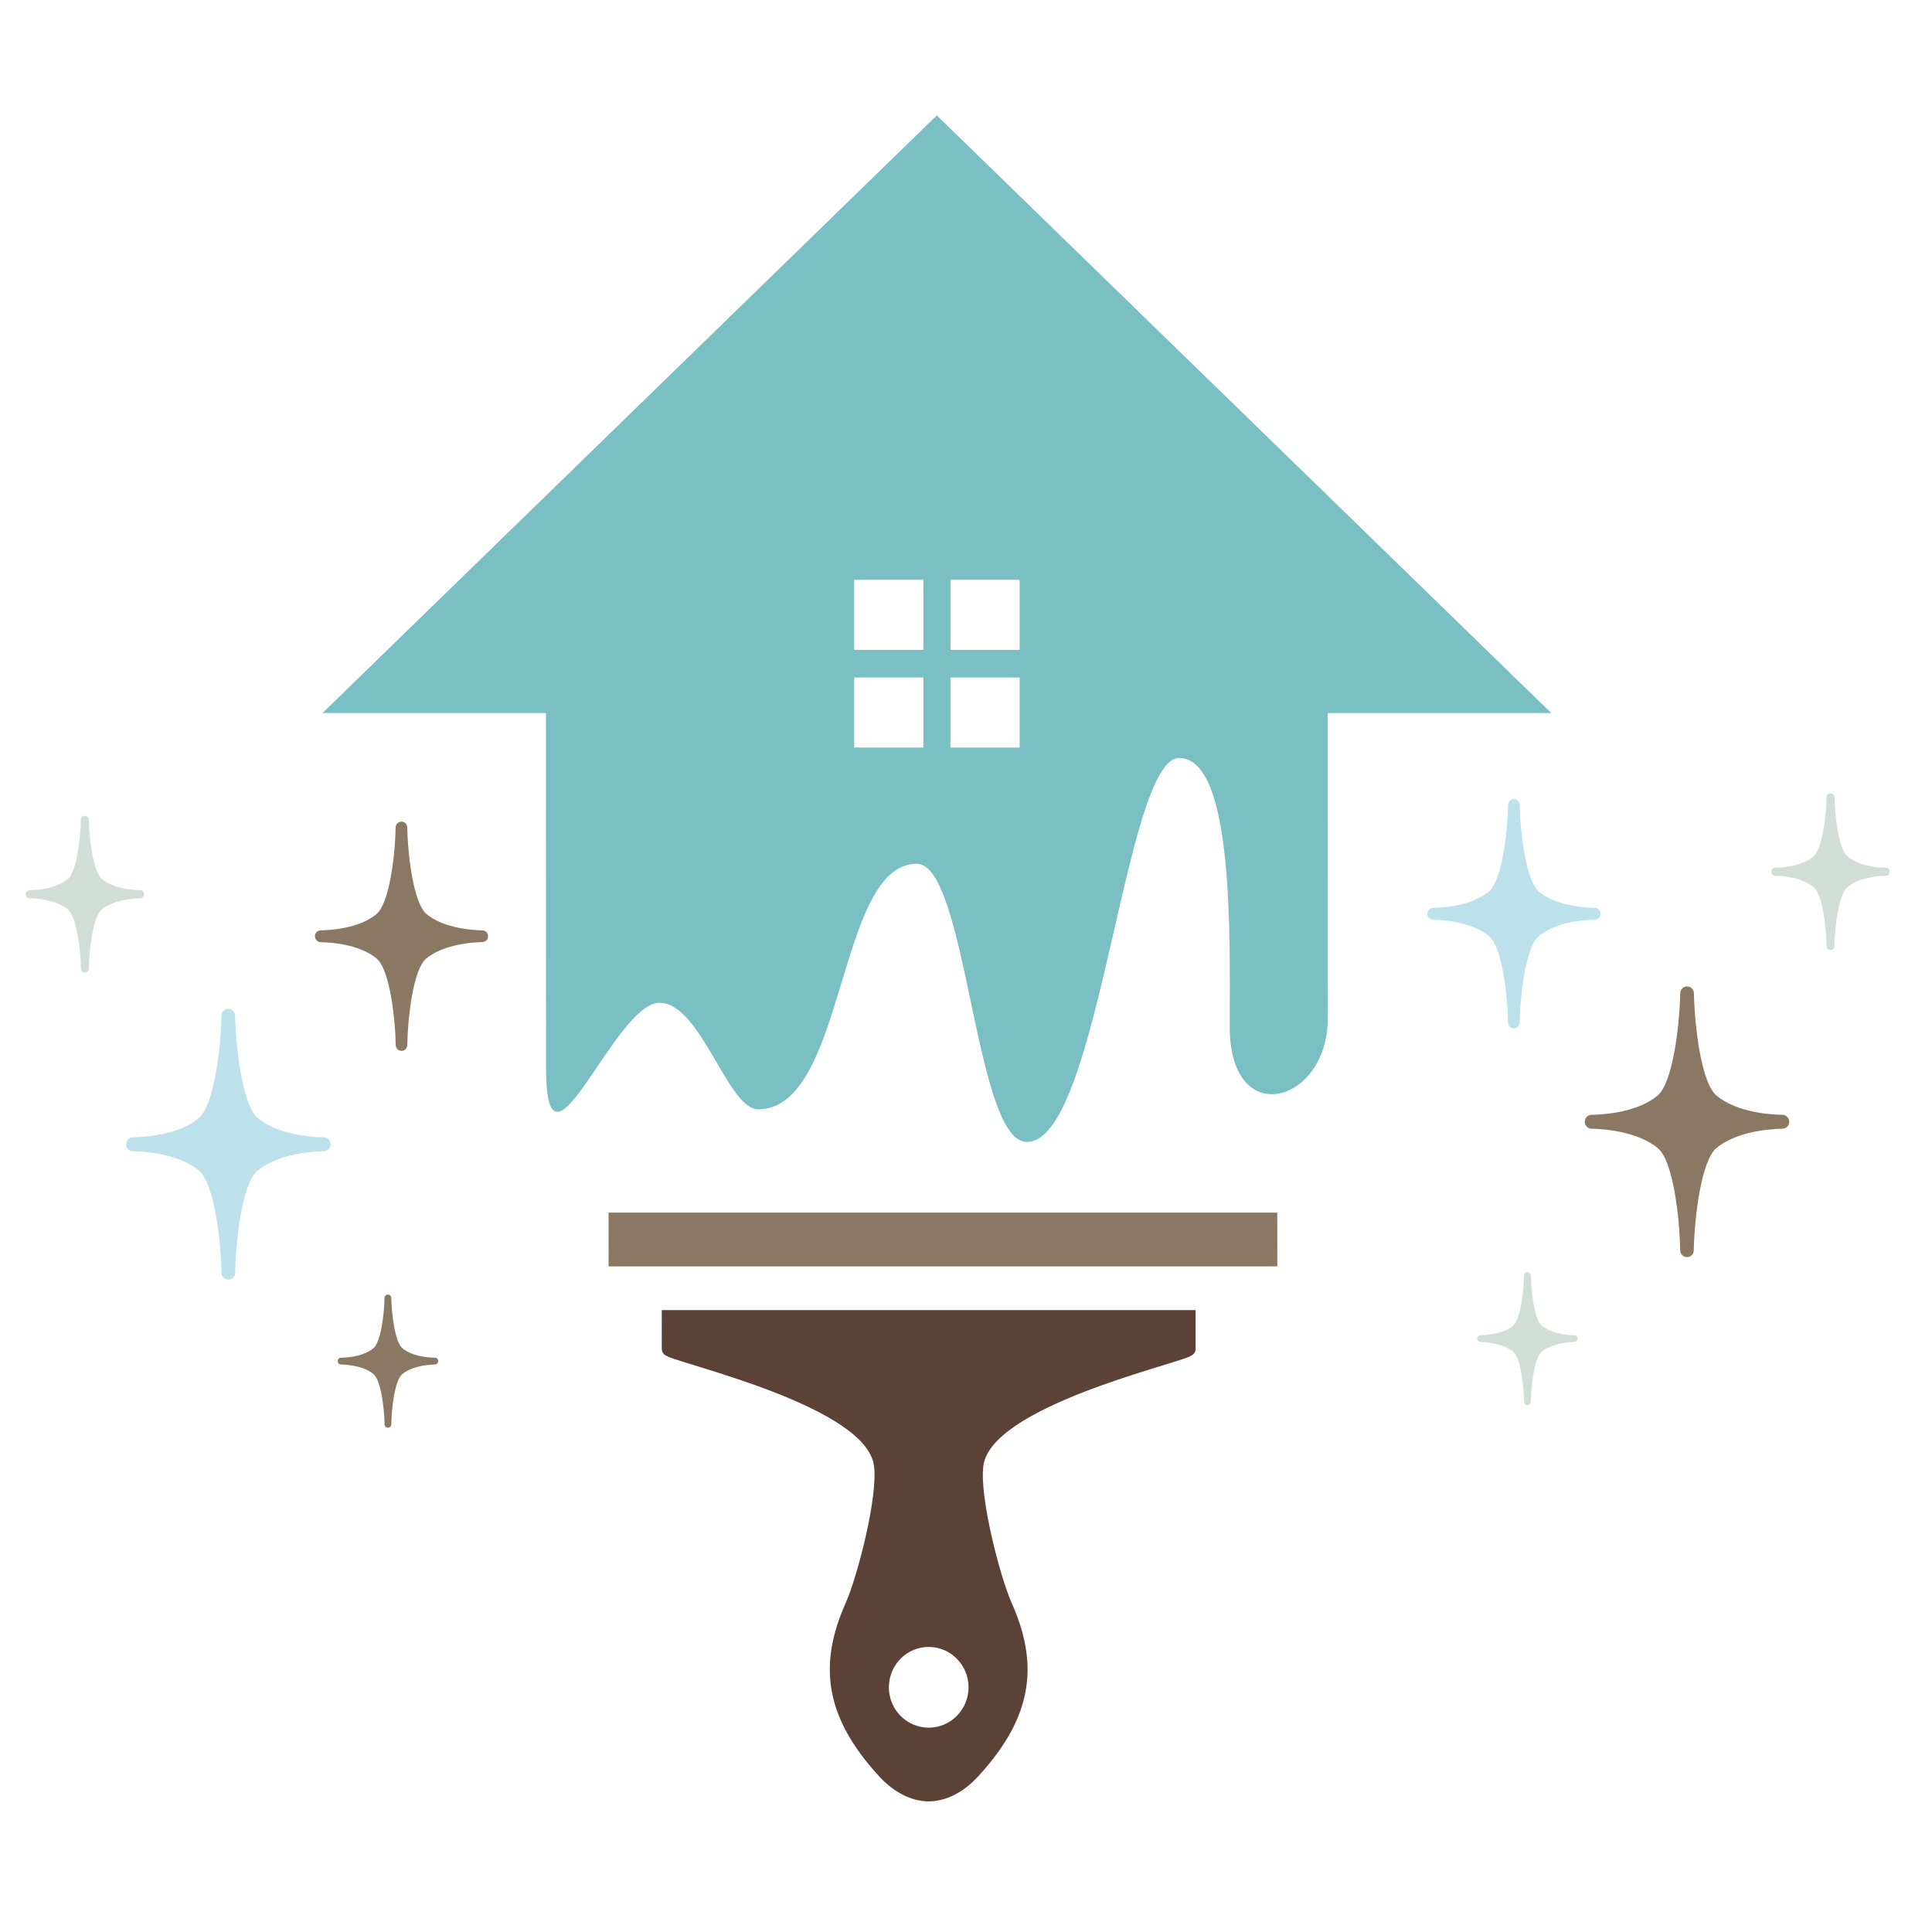 <?xml version="1.0" encoding="UTF-8" standalone="no"?>
<!-- Generator: Adobe Illustrator 14.0.0, SVG Export Plug-In . SVG Version: 6.00 Build 43363)  -->

<svg
   xmlns:dc="http://purl.org/dc/elements/1.1/"
   xmlns:cc="http://creativecommons.org/ns#"
   xmlns:rdf="http://www.w3.org/1999/02/22-rdf-syntax-ns#"
   xmlns:svg="http://www.w3.org/2000/svg"
   xmlns="http://www.w3.org/2000/svg"
   xmlns:sodipodi="http://sodipodi.sourceforge.net/DTD/sodipodi-0.dtd"
   xmlns:inkscape="http://www.inkscape.org/namespaces/inkscape"
   version="1.1"
   x="0px"
   y="0px"
   width="1200px"
   height="1200px"
   viewBox="0 0 1200 1200"
   enable-background="new 0 0 1200 1200"
   xml:space="preserve"
   id="svg28"
   sodipodi:docname="VECTORIAL_IMAGOLOGO_2.svg"
   inkscape:version="0.92.1 r15371"><defs
     id="defs32" /><sodipodi:namedview
     pagecolor="#ffffff"
     bordercolor="#666666"
     borderopacity="1"
     objecttolerance="10"
     gridtolerance="10"
     guidetolerance="10"
     inkscape:pageopacity="0"
     inkscape:pageshadow="2"
     inkscape:window-width="1366"
     inkscape:window-height="705"
     id="namedview30"
     showgrid="false"
     inkscape:zoom="0.33589188"
     inkscape:cx="769.40153"
     inkscape:cy="501.786"
     inkscape:window-x="-8"
     inkscape:window-y="-8"
     inkscape:window-maximized="1"
     inkscape:current-layer="svg28" /><g
     id="guide" /><g
     id="g4557"
     transform="matrix(2.309,0,0,2.309,-599.188,1058.489)"><path
       style="clip-rule:evenodd;fill:#d1ded7;fill-rule:evenodd;stroke-width:0.948"
       inkscape:connector-curvature="0"
       id="path3-4"
       d="m 670.376,-80.409 c -0.508,0 -0.899,-0.397 -0.899,-0.912 -0.078,-4.321 -0.938,-11.834 -2.953,-13.499 -2.365,-1.963 -6.177,-2.538 -8.778,-2.597 -0.508,0 -0.899,-0.397 -0.899,-0.912 0,-0.496 0.391,-0.892 0.899,-0.911 2.58,-0.04 6.353,-0.595 8.72,-2.518 2.013,-1.665 2.913,-9.217 3.011,-13.578 0,-0.496 0.41,-0.893 0.899,-0.893 v 0 c 0.508,0 0.899,0.397 0.919,0.893 0.077,4.361 0.958,11.913 3.01,13.578 2.367,1.924 6.12,2.478 8.699,2.537 0.489,0 0.88,0.396 0.88,0.892 0,0.515 -0.391,0.912 -0.88,0.912 -2.58,0.059 -6.372,0.635 -8.737,2.557 -2.015,1.664 -2.914,9.198 -2.993,13.539 9.4e-4,0.515 -0.409,0.912 -0.899,0.912 z" /><path
       style="clip-rule:evenodd;fill:#8a7862;fill-rule:evenodd;stroke-width:0.948"
       inkscape:connector-curvature="0"
       id="path5-1"
       d="m 713.307,-120.254 c -0.998,0 -1.818,-0.813 -1.838,-1.823 -0.137,-8.822 -1.896,-24.084 -6.001,-27.475 -4.829,-3.965 -12.551,-5.135 -17.849,-5.254 -1.017,-0.019 -1.818,-0.852 -1.818,-1.863 0,-1.011 0.821,-1.864 1.818,-1.864 5.278,-0.099 12.922,-1.189 17.711,-5.133 4.145,-3.39 5.963,-18.713 6.158,-27.594 0.02,-0.991 0.84,-1.825 1.818,-1.825 v 0 c 1.016,0 1.818,0.833 1.858,1.825 0.176,8.881 1.975,24.204 6.119,27.594 4.808,3.945 12.434,5.035 17.711,5.133 0.998,0.02 1.819,0.854 1.819,1.864 0,1.031 -0.822,1.863 -1.819,1.863 -5.278,0.119 -12.961,1.25 -17.751,5.194 -4.144,3.41 -5.942,18.694 -6.119,27.534 -9.4e-4,1.031 -0.822,1.824 -1.818,1.824 z" /><path
       style="clip-rule:evenodd;fill:#bce1ea;fill-rule:evenodd;stroke-width:0.948"
       inkscape:connector-curvature="0"
       id="path7-9"
       d="m 666.721,-181.784 c -0.86,0 -1.545,-0.694 -1.564,-1.546 -0.098,-7.473 -1.603,-20.378 -5.082,-23.252 -4.086,-3.39 -10.615,-4.361 -15.093,-4.461 -0.879,-0.019 -1.544,-0.714 -1.544,-1.586 0,-0.872 0.685,-1.566 1.544,-1.566 4.457,-0.099 10.929,-1.011 14.995,-4.361 3.5,-2.874 5.064,-15.839 5.2,-23.352 0.02,-0.872 0.704,-1.547 1.545,-1.547 v 0 c 0.86,0 1.564,0.675 1.584,1.547 0.137,7.514 1.682,20.477 5.182,23.352 4.047,3.35 10.536,4.262 14.994,4.361 0.859,0 1.544,0.714 1.544,1.566 0,0.873 -0.685,1.586 -1.544,1.607 -4.457,0.079 -10.967,1.031 -15.034,4.38 -3.5,2.874 -5.024,15.84 -5.161,23.312 -0.023,0.872 -0.706,1.546 -1.566,1.546 z" /><path
       style="clip-rule:evenodd;fill:#d1ded7;fill-rule:evenodd;stroke-width:0.948"
       inkscape:connector-curvature="0"
       id="path9-9"
       d="m 751.898,-202.836 c -0.586,0 -1.055,-0.475 -1.076,-1.07 -0.058,-5.115 -1.076,-13.936 -3.459,-15.899 -2.816,-2.3 -7.274,-2.973 -10.342,-3.033 -0.586,-0.02 -1.037,-0.496 -1.037,-1.092 0,-0.595 0.469,-1.07 1.037,-1.07 3.069,-0.06 7.486,-0.695 10.263,-2.973 2.404,-1.963 3.459,-10.863 3.557,-15.978 0,-0.614 0.489,-1.07 1.055,-1.07 v 0 c 0.587,0 1.056,0.456 1.095,1.07 0.078,5.135 1.133,14.015 3.519,15.978 2.775,2.28 7.213,2.934 10.283,2.973 0.567,0 1.036,0.496 1.036,1.07 0,0.595 -0.469,1.092 -1.036,1.092 -3.07,0.059 -7.508,0.714 -10.302,2.993 -2.386,1.982 -3.442,10.823 -3.539,15.958 9.4e-4,0.595 -0.468,1.051 -1.055,1.051 z" /><path
       style="clip-rule:evenodd;fill:#8a7862;fill-rule:evenodd;stroke-width:0.948"
       inkscape:connector-curvature="0"
       id="path11-5"
       d="m 363.86,-74.363 c 0.489,0 0.9,-0.417 0.909,-0.912 0.049,-4.341 0.929,-11.834 2.942,-13.499 2.367,-1.963 6.178,-2.537 8.778,-2.597 0.499,0 0.9,-0.417 0.9,-0.912 0,-0.495 -0.411,-0.912 -0.9,-0.912 -2.59,-0.039 -6.353,-0.574 -8.719,-2.536 -2.034,-1.665 -2.932,-9.199 -3.011,-13.559 -0.02,-0.496 -0.41,-0.892 -0.9,-0.892 v 0 c -0.508,0 -0.9,0.396 -0.919,0.892 -0.078,4.36 -0.978,11.894 -3.011,13.559 -2.365,1.963 -6.119,2.497 -8.71,2.536 -0.498,0 -0.88,0.417 -0.88,0.912 0,0.495 0.381,0.912 0.88,0.912 2.591,0.059 6.373,0.615 8.729,2.557 2.035,1.684 2.923,9.198 3.011,13.539 0,0.515 0.401,0.911 0.9,0.911 z" /><path
       style="clip-rule:evenodd;fill:#bce1ea;fill-rule:evenodd;stroke-width:0.948"
       inkscape:connector-curvature="0"
       id="path13-5"
       d="m 320.91,-114.207 c 1.017,0 1.837,-0.814 1.858,-1.825 0.136,-8.821 1.887,-24.084 6.001,-27.474 4.829,-3.965 12.542,-5.135 17.839,-5.233 1.017,-0.04 1.818,-0.853 1.818,-1.884 0,-1.032 -0.81,-1.863 -1.818,-1.863 -5.268,-0.099 -12.912,-1.19 -17.722,-5.135 -4.125,-3.39 -5.952,-18.732 -6.139,-27.594 -0.019,-1.011 -0.84,-1.825 -1.837,-1.825 v 0 c -1.006,0 -1.818,0.814 -1.837,1.825 -0.177,8.88 -1.995,24.204 -6.139,27.594 -4.79,3.945 -12.434,5.035 -17.703,5.135 -0.998,0.02 -1.809,0.831 -1.809,1.863 0,1.031 0.811,1.884 1.809,1.884 5.269,0.099 12.961,1.228 17.761,5.174 4.125,3.41 5.923,18.693 6.099,27.534 0.008,1.031 0.83,1.824 1.817,1.824 z" /><path
       style="clip-rule:evenodd;fill:#8a7862;fill-rule:evenodd;stroke-width:0.948"
       inkscape:connector-curvature="0"
       id="path15-4"
       d="m 367.497,-175.738 c 0.86,0 1.544,-0.693 1.564,-1.546 0.118,-7.473 1.603,-20.397 5.083,-23.271 4.085,-3.37 10.635,-4.342 15.112,-4.44 0.86,-0.02 1.535,-0.714 1.535,-1.586 0,-0.873 -0.684,-1.567 -1.535,-1.567 -4.457,-0.098 -10.929,-1.031 -14.994,-4.361 -3.519,-2.873 -5.063,-15.859 -5.22,-23.352 0,-0.852 -0.704,-1.546 -1.544,-1.546 v 0 c -0.86,0 -1.544,0.694 -1.573,1.546 -0.127,7.514 -1.67,20.478 -5.18,23.352 -4.057,3.35 -10.528,4.263 -15.005,4.361 -0.84,0 -1.534,0.714 -1.534,1.567 0,0.872 0.695,1.586 1.534,1.605 4.478,0.079 10.987,1.032 15.054,4.381 3.499,2.873 5.024,15.839 5.161,23.311 0.018,0.872 0.703,1.546 1.543,1.546 z" /><path
       style="clip-rule:evenodd;fill:#d1ded7;fill-rule:evenodd;stroke-width:0.948"
       inkscape:connector-curvature="0"
       id="path17-6"
       d="m 282.32,-196.79 c 0.605,0 1.064,-0.476 1.085,-1.071 0.068,-5.114 1.084,-13.936 3.47,-15.898 2.796,-2.3 7.262,-2.973 10.332,-3.033 0.586,-0.02 1.046,-0.515 1.046,-1.091 0,-0.594 -0.469,-1.09 -1.046,-1.09 -3.059,-0.04 -7.478,-0.675 -10.264,-2.954 -2.395,-1.963 -3.45,-10.863 -3.558,-15.997 -0.01,-0.574 -0.478,-1.051 -1.064,-1.051 v 0 c -0.567,0 -1.056,0.477 -1.077,1.051 -0.077,5.154 -1.134,14.035 -3.528,15.997 -2.786,2.28 -7.204,2.914 -10.274,2.954 -0.567,0.019 -1.036,0.515 -1.036,1.09 0,0.595 0.47,1.091 1.036,1.091 3.07,0.059 7.507,0.714 10.303,2.993 2.386,1.983 3.441,10.824 3.519,15.938 0.019,0.616 0.488,1.071 1.056,1.071 z" /><path
       style="clip-rule:evenodd;fill:#5c4136;fill-rule:evenodd;stroke-width:0.635"
       inkscape:connector-curvature="0"
       id="path19-4"
       d="m 437.52,-106.005 c -0.006,2.22 -0.006,7.935 -0.006,10.221 0,1.343 0.603,1.795 1.645,2.287 5.322,2.458 53.094,13.623 55.421,29.228 1.212,8.253 -4.444,29.985 -7.59,37.029 -7.197,16.243 -5.984,30.292 8.887,46.535 3.985,4.359 8.671,6.832 13.442,6.858 4.778,-0.027 9.451,-2.499 13.43,-6.858 14.877,-16.229 16.096,-30.292 8.887,-46.535 -3.133,-7.044 -8.796,-28.776 -7.589,-37.029 2.333,-15.605 50.125,-26.782 55.421,-29.228 1.049,-0.493 1.651,-0.944 1.651,-2.287 0,-2.286 0,-7.987 0,-10.221 h -71.8 z m 82.516,101.468 c 0,5.994 -4.798,10.859 -10.716,10.859 -5.925,0 -10.716,-4.865 -10.716,-10.859 0,-5.995 4.791,-10.859 10.716,-10.859 5.912,0 10.703,4.865 10.716,10.859 z" /><polygon
       transform="matrix(0.805,0,0,0.399,35.177,-382.647)"
       style="clip-rule:evenodd;fill:#8a7862;fill-rule:evenodd"
       id="polygon21-3"
       points="705.478,627.618 482.02,627.618 482.041,663.848 705.499,663.848 " /><path
       style="clip-rule:evenodd;fill:#7abfc4;fill-rule:evenodd;stroke-width:0.948"
       inkscape:connector-curvature="0"
       id="path23-6"
       d="M 676.79,-266.607 511.498,-427.371 346.247,-266.607 h 60.114 l 0.02,95.408 c 0,34.572 18.395,-17.484 30.506,-17.464 11.222,0 18.289,28.645 26.548,28.645 23.724,-0.02 21.064,-66.051 42.666,-66.051 13.45,0 15.503,73.762 29.275,74.812 19.696,1.467 26.461,-103.258 41.299,-103.258 14.857,0 13.626,48.468 13.626,72.354 0,28.01 26.372,20.536 26.372,-2.281 l -0.02,-82.166 z m -168.909,9.278 h -18.61 v -18.851 h 18.61 z m 0,-26.266 h -18.61 v -18.852 h 18.61 z m 25.904,26.266 h -18.612 v -18.851 h 18.612 z m 0,-26.266 h -18.612 v -18.852 h 18.612 z" /></g></svg>
